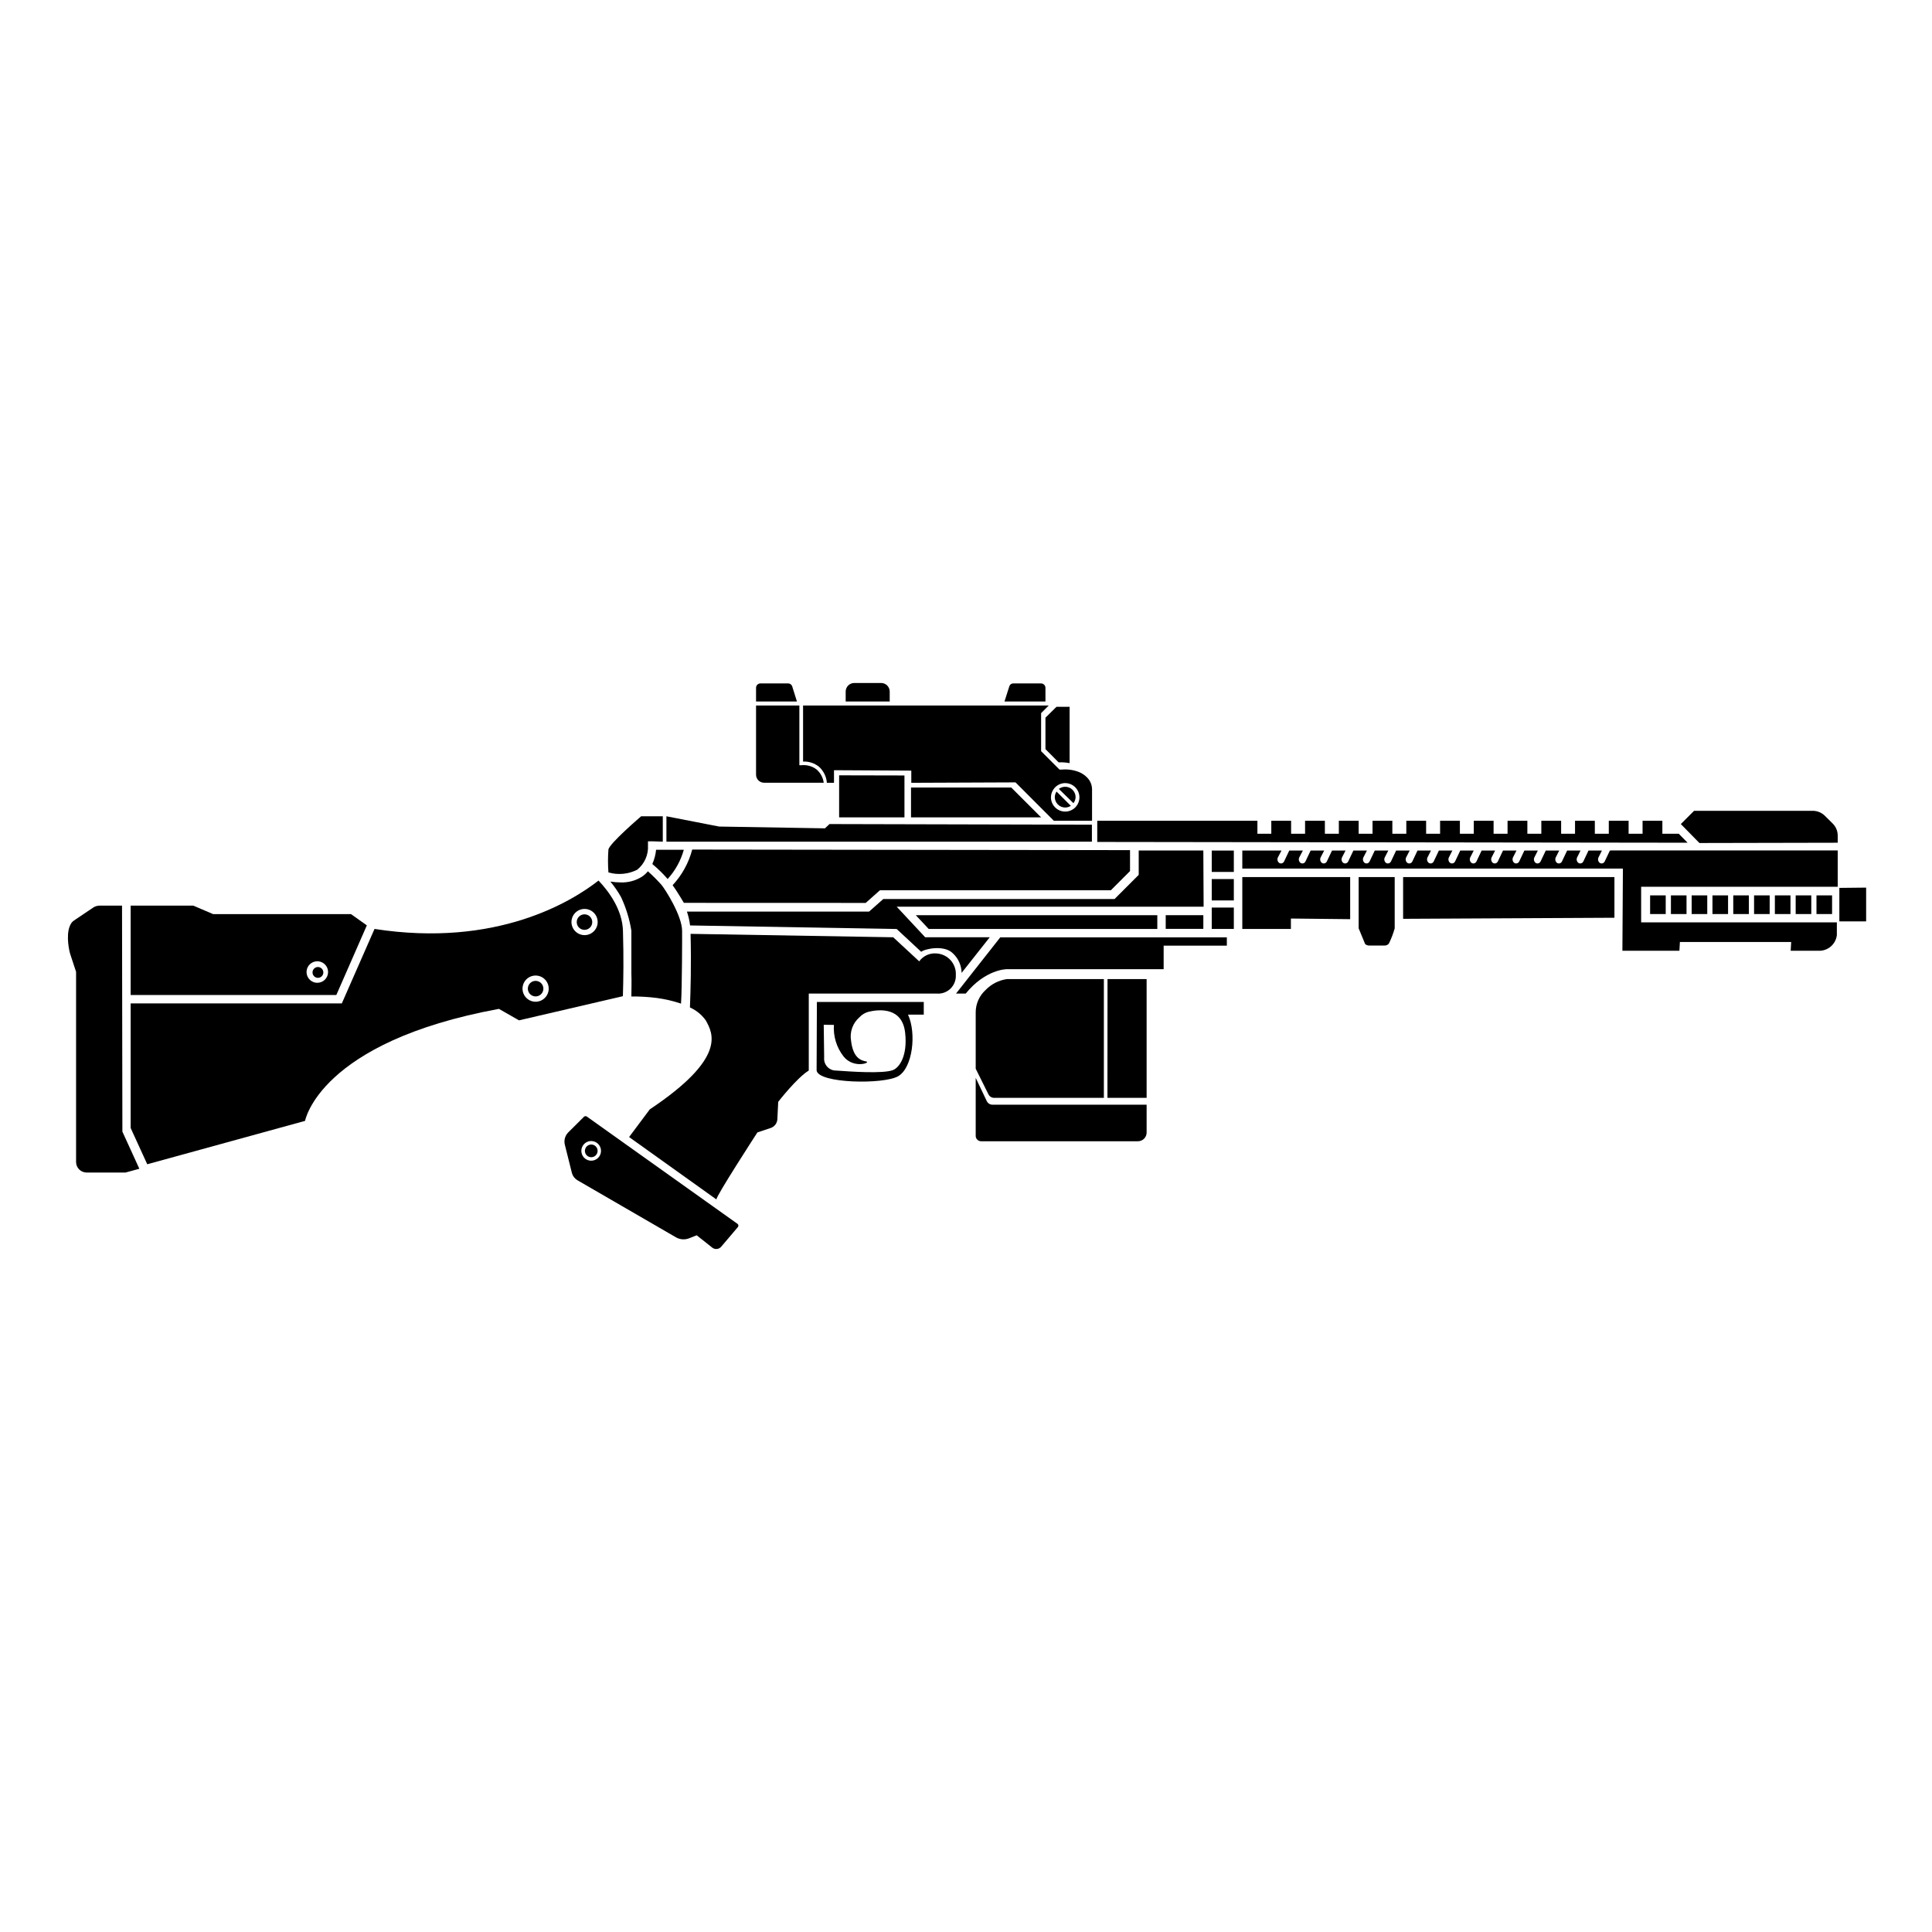 <svg width="512" height="512" viewBox="0 0 512 512" fill="none" xmlns="http://www.w3.org/2000/svg">
<path d="M318.896 225.389H301.771V231.846L295.371 238.247H234.083L230.307 241.589H182.047C182.45 242.777 182.728 244.005 182.878 245.251L237.633 246.196L244.128 252.237C245.147 251.407 250.321 250.349 252.549 252.672C253.258 253.332 253.826 254.129 254.218 255.015C254.611 255.901 254.82 256.857 254.833 257.826L262.291 248.386H245.185L237.633 240.286H318.972L318.896 225.389Z" fill="black"/>
<path d="M326.977 232.961H321.124V238.625H326.977V232.961Z" fill="black"/>
<path d="M176.93 232.942C178.948 230.735 180.417 228.083 181.216 225.201H173.871C173.741 226.505 173.404 227.78 172.871 228.977C174.331 230.185 175.688 231.511 176.93 232.942Z" fill="black"/>
<path d="M326.977 240.514H321.124V246.178H326.977V240.514Z" fill="black"/>
<path d="M326.977 225.408H321.124V231.072H326.977V225.408Z" fill="black"/>
<path d="M209.934 181.869C209.86 181.651 209.72 181.461 209.534 181.326C209.349 181.191 209.125 181.117 208.895 181.113H201.513C201.36 181.113 201.209 181.144 201.068 181.203C200.927 181.262 200.799 181.348 200.692 181.457C200.585 181.566 200.5 181.695 200.443 181.837C200.387 181.979 200.359 182.131 200.361 182.284V185.909H211.199L209.934 181.869Z" fill="black"/>
<path d="M235.782 183.266C235.782 182.665 235.543 182.089 235.118 181.664C234.694 181.239 234.117 181 233.516 181H226.379C225.778 181 225.202 181.239 224.777 181.664C224.352 182.089 224.114 182.665 224.114 183.266V185.909H235.782V183.266Z" fill="black"/>
<path d="M264.009 246.177H264.538H306.699V242.533H242.692L246.11 246.177H264.009Z" fill="black"/>
<path d="M229.419 239.284L233.195 235.924H294.389L299.467 230.845V225.294L183.444 225.143C182.519 228.67 180.735 231.913 178.252 234.583C179.328 236.037 181.235 239.266 181.235 239.266L229.419 239.284Z" fill="black"/>
<path d="M318.896 242.533H308.927V246.158H318.896V242.533Z" fill="black"/>
<path d="M277.056 182.284C277.056 181.977 276.935 181.682 276.72 181.463C276.504 181.244 276.211 181.118 275.904 181.113H268.503C268.275 181.115 268.053 181.189 267.87 181.325C267.687 181.46 267.551 181.651 267.483 181.869L266.199 185.909H277.056V182.284Z" fill="black"/>
<path d="M167.32 264.076C169.573 264.056 171.825 264.188 174.06 264.473C176.242 264.766 178.392 265.265 180.48 265.964C180.763 261.735 180.782 247.423 180.763 246.706C180.763 242.665 176.269 235.66 175.306 234.509C174.177 233.236 172.973 232.032 171.7 230.902C171.246 231.457 170.711 231.941 170.114 232.337C168.423 233.404 166.447 233.93 164.45 233.848C163.545 233.845 162.642 233.769 161.75 233.621C162.808 234.894 163.749 236.258 164.563 237.7C165.9 240.538 166.828 243.551 167.32 246.649C167.32 248.424 167.32 250.104 167.32 251.709V257.978C167.414 260.243 167.32 262.283 167.32 264.076Z" fill="black"/>
<path d="M487.012 223.332V221.444C487.014 220.846 486.897 220.254 486.667 219.703C486.436 219.152 486.098 218.652 485.672 218.234L483.576 216.157C482.728 215.34 481.6 214.881 480.423 214.873H448.948L445.436 218.385L450.364 223.407L487.012 223.332Z" fill="black"/>
<path d="M444.889 220.952H440.546V217.516H435.297V220.952H431.597V217.516H426.348V220.952H422.647V217.516H417.398V220.952H413.716V217.516H408.467V220.952H404.767V217.516H399.518V220.952H395.817V217.516H390.568V220.952H386.886V217.516H381.638V220.952H377.937V217.516H372.688V220.952H368.987V217.516H363.738V220.952H360.057V217.516H354.808V220.952H351.107V217.516H345.858V220.952H342.157V217.516H336.909V220.952H333.227V217.516H290.782V220.348V223.123L447.23 223.331L444.889 220.952Z" fill="black"/>
<path d="M216.41 203.922C215.263 203.046 213.824 202.64 212.388 202.789H211.841V186.967H200.361V205.3C200.361 205.866 200.586 206.409 200.986 206.809C201.386 207.209 201.929 207.434 202.495 207.434H218.298C218.115 206.073 217.444 204.825 216.41 203.922Z" fill="black"/>
<path d="M277.056 198.522L280.549 202.034C281.523 201.985 282.499 202.055 283.456 202.241V187.307H279.982L277.056 190.195V198.522Z" fill="black"/>
<path d="M222.377 216.609H239.691V205.507L222.377 205.469V216.609Z" fill="black"/>
<path d="M241.428 208.699V216.61H275.904L267.993 208.699H241.428Z" fill="black"/>
<path d="M452.441 237.285H448.307V242.232H452.441V237.285Z" fill="black"/>
<path d="M457.954 237.285H453.819V242.232H457.954V237.285Z" fill="black"/>
<path d="M463.468 237.285H459.333V242.232H463.468V237.285Z" fill="black"/>
<path d="M446.946 237.285H442.812V242.232H446.946V237.285Z" fill="black"/>
<path d="M468.981 237.285H464.846V242.232H468.981V237.285Z" fill="black"/>
<path d="M441.433 237.285H437.298V242.232H441.433V237.285Z" fill="black"/>
<path d="M487.447 235.302V244.176H494.546V235.227L487.447 235.302Z" fill="black"/>
<path d="M474.494 237.285H470.359V242.232H474.494V237.285Z" fill="black"/>
<path d="M480.008 237.285H475.873V242.232H480.008V237.285Z" fill="black"/>
<path d="M485.521 237.285H481.386V242.232H485.521V237.285Z" fill="black"/>
<path d="M168.868 230.487C169.823 229.716 170.581 228.727 171.076 227.604C171.572 226.481 171.793 225.255 171.719 224.03V222.953H172.795L175.646 223.048V216.326H169.906C169.906 216.326 161.448 223.558 161.24 225.144C161.087 227.161 161.087 229.187 161.24 231.204C163.782 231.933 166.506 231.677 168.868 230.487Z" fill="black"/>
<path d="M32.339 240.004H26.392C25.849 240.008 25.316 240.151 24.844 240.419L19.651 243.912C19.397 244.073 19.173 244.277 18.991 244.516C17.386 246.669 18.103 251.049 18.575 252.73L20.161 257.544V307.938C20.161 308.679 20.456 309.39 20.98 309.914C21.504 310.438 22.214 310.732 22.956 310.732H33.265L36.928 309.731L32.434 299.894L32.339 240.004Z" fill="black"/>
<path d="M289.366 218.554L219.827 218.384L218.619 219.517L190.581 219.045L176.609 216.326V223.048H289.366V218.554Z" fill="black"/>
<path d="M253.36 263.301H255.928C261.101 256.939 266.558 256.844 266.841 256.844H308.379V250.613H325.127V248.404H265.085L253.36 263.301Z" fill="black"/>
<path d="M216.41 283.674C216.807 287.148 234.272 287.45 238.067 285.184C241.862 282.919 242.919 273.856 240.635 268.89H244.807V265.529H216.486C216.486 265.529 216.41 283.089 216.41 283.674ZM220.998 271.609C220.784 274.634 221.707 277.63 223.585 280.011C226.304 283.334 230.968 281.559 229.533 281.295C228.098 281.031 226.059 280.332 225.53 275.744C225.346 274.613 225.454 273.454 225.844 272.377C226.234 271.3 226.893 270.34 227.758 269.589C228.439 268.847 229.327 268.328 230.307 268.097C233.12 267.455 239.162 266.926 239.879 273.761C240.54 279.841 238.331 282.919 236.651 283.58C234.026 284.599 225.322 283.976 221.659 283.712C221.207 283.728 220.757 283.647 220.339 283.473C219.921 283.3 219.545 283.039 219.237 282.708C218.929 282.376 218.696 281.982 218.553 281.553C218.411 281.124 218.363 280.668 218.412 280.219L218.298 271.571L220.998 271.609Z" fill="black"/>
<path d="M342.101 232.432H339.59H329.224V246.177H342.101V243.42L357.81 243.59V232.432H342.101Z" fill="black"/>
<path d="M360.057 246.007L361.775 250.18C362.075 250.448 362.467 250.59 362.87 250.576H366.986C367.198 250.576 367.408 250.526 367.598 250.431C367.788 250.336 367.953 250.198 368.081 250.029C368.711 248.744 369.223 247.404 369.61 246.026V232.432H360.057V246.007Z" fill="black"/>
<path d="M258.571 285.639V301.064C258.586 301.438 258.746 301.792 259.018 302.049C259.289 302.307 259.651 302.448 260.025 302.443H301.563C302.174 302.443 302.76 302.2 303.192 301.768C303.624 301.336 303.867 300.75 303.867 300.139V292.757H263.008C262.691 292.755 262.381 292.664 262.114 292.493C261.847 292.323 261.633 292.08 261.498 291.794L258.571 285.639Z" fill="black"/>
<path d="M408.109 232.432H371.839V243.496L427.84 243.213V232.432H414.51H408.109Z" fill="black"/>
<path d="M141.944 259.941C141.534 259.942 141.134 260.064 140.795 260.293C140.455 260.521 140.192 260.846 140.038 261.226C139.884 261.605 139.846 262.022 139.93 262.422C140.014 262.823 140.216 263.189 140.51 263.475C140.803 263.76 141.175 263.952 141.578 264.025C141.981 264.097 142.396 264.049 142.771 263.884C143.146 263.72 143.464 263.447 143.683 263.101C143.902 262.755 144.013 262.352 144.002 261.943C143.987 261.407 143.764 260.898 143.379 260.524C142.995 260.15 142.48 259.941 141.944 259.941Z" fill="black"/>
<path d="M156.671 306.671C157.004 306.675 157.331 306.58 157.609 306.397C157.888 306.215 158.107 305.954 158.237 305.647C158.367 305.34 158.403 305.002 158.34 304.675C158.277 304.348 158.119 304.046 157.885 303.809C157.65 303.573 157.351 303.411 157.024 303.344C156.698 303.278 156.359 303.31 156.051 303.437C155.743 303.563 155.479 303.779 155.294 304.055C155.108 304.332 155.009 304.658 155.009 304.991C155.007 305.211 155.048 305.429 155.13 305.632C155.213 305.836 155.335 306.022 155.489 306.178C155.644 306.334 155.828 306.458 156.031 306.543C156.233 306.628 156.451 306.671 156.671 306.671Z" fill="black"/>
<path d="M150.61 300.082C150.186 300.499 149.878 301.02 149.716 301.593C149.553 302.165 149.543 302.77 149.685 303.348L151.573 310.9C151.802 311.696 152.329 312.373 153.045 312.788L179.12 327.893C179.647 328.2 180.237 328.382 180.846 328.428C181.454 328.474 182.065 328.381 182.632 328.158L184.633 327.365L188.749 330.631C189.1 330.907 189.545 331.036 189.989 330.99C190.433 330.944 190.841 330.728 191.128 330.386L195.49 325.25C195.551 325.193 195.6 325.125 195.633 325.048C195.667 324.972 195.684 324.89 195.684 324.806C195.684 324.723 195.667 324.64 195.633 324.564C195.6 324.488 195.551 324.419 195.49 324.363L155.557 295.928C155.446 295.84 155.31 295.793 155.17 295.793C155.029 295.793 154.893 295.84 154.782 295.928L150.61 300.082ZM159.276 304.991C159.276 305.506 159.123 306.01 158.837 306.438C158.551 306.867 158.144 307.201 157.668 307.398C157.192 307.595 156.668 307.647 156.162 307.546C155.657 307.446 155.193 307.197 154.828 306.833C154.464 306.469 154.216 306.004 154.115 305.499C154.014 304.994 154.066 304.47 154.263 303.994C154.461 303.517 154.794 303.11 155.223 302.824C155.651 302.538 156.155 302.385 156.671 302.385C157.362 302.385 158.024 302.66 158.513 303.148C159.002 303.637 159.276 304.3 159.276 304.991Z" fill="black"/>
<path d="M84.092 256.279C83.743 256.319 83.42 256.487 83.185 256.75C82.951 257.013 82.822 257.352 82.822 257.704C82.822 258.057 82.951 258.396 83.185 258.659C83.42 258.922 83.743 259.09 84.092 259.13C84.293 259.153 84.497 259.134 84.69 259.073C84.883 259.011 85.06 258.91 85.211 258.776C85.362 258.641 85.483 258.476 85.566 258.291C85.649 258.107 85.692 257.907 85.692 257.704C85.692 257.502 85.649 257.302 85.566 257.118C85.483 256.933 85.362 256.768 85.211 256.633C85.06 256.499 84.883 256.398 84.69 256.336C84.497 256.275 84.293 256.256 84.092 256.279Z" fill="black"/>
<path d="M97.214 245.234L93.022 242.251H56.488L51.22 240.004H34.624V263.681H89.133L97.214 245.234ZM84.092 260.452C83.528 260.452 82.977 260.285 82.508 259.972C82.039 259.658 81.674 259.213 81.458 258.692C81.242 258.171 81.186 257.598 81.296 257.045C81.406 256.492 81.677 255.984 82.076 255.585C82.475 255.186 82.983 254.915 83.536 254.805C84.089 254.695 84.662 254.751 85.183 254.967C85.704 255.183 86.149 255.548 86.462 256.017C86.776 256.486 86.943 257.037 86.943 257.601C86.943 258.357 86.642 259.082 86.108 259.617C85.573 260.152 84.848 260.452 84.092 260.452Z" fill="black"/>
<path d="M285.043 211.247C285.04 210.733 284.894 210.23 284.621 209.795C284.348 209.36 283.959 209.01 283.498 208.784C283.037 208.559 282.521 208.466 282.01 208.518C281.499 208.569 281.013 208.762 280.606 209.075L284.476 212.852C284.832 212.391 285.031 211.828 285.043 211.247Z" fill="black"/>
<path d="M282.286 214.005C282.816 214.003 283.335 213.845 283.777 213.552L280.001 209.775C279.704 210.21 279.541 210.722 279.529 211.248C279.534 211.978 279.826 212.676 280.342 213.192C280.858 213.708 281.556 214 282.286 214.005Z" fill="black"/>
<path d="M219.129 207.453H221.017V204.111L241.503 204.224V207.453L269.125 207.339L279.283 217.516H289.404V209.19C289.4 208.014 288.932 206.887 288.101 206.055C287.515 205.452 286.816 204.971 286.043 204.639C284.549 204.031 282.928 203.797 281.323 203.96H280.794L275.904 199.07V188.987L277.924 186.967H212.822V201.826C214.354 201.748 215.86 202.239 217.052 203.204C218.264 204.301 219.008 205.822 219.129 207.453ZM279.435 208.85C279.787 208.438 280.224 208.106 280.716 207.878C281.208 207.65 281.743 207.531 282.286 207.528C283.032 207.528 283.763 207.75 284.383 208.165C285.004 208.58 285.488 209.169 285.774 209.859C286.06 210.549 286.135 211.309 285.989 212.041C285.843 212.774 285.484 213.446 284.956 213.975C284.428 214.503 283.755 214.862 283.022 215.008C282.29 215.154 281.53 215.079 280.84 214.793C280.15 214.507 279.561 214.023 279.146 213.402C278.731 212.781 278.509 212.051 278.509 211.304C278.515 210.402 278.843 209.531 279.435 208.85Z" fill="black"/>
<path d="M292.538 290.943V259.469H266.841C264.681 259.778 262.687 260.801 261.177 262.376C260.357 263.124 259.702 264.033 259.254 265.048C258.805 266.062 258.573 267.158 258.571 268.267V283.221L261.951 290.018C262.092 290.298 262.308 290.532 262.574 290.696C262.841 290.859 263.149 290.945 263.461 290.943H292.538Z" fill="black"/>
<path d="M293.483 290.943H303.867V259.469H293.502L293.483 290.943Z" fill="black"/>
<path d="M248.168 252.673C247.29 252.596 246.407 252.748 245.606 253.116C244.805 253.483 244.113 254.053 243.599 254.769L236.707 248.387L183.01 247.48C183.217 255.92 183.01 262.585 182.84 266.985C184.515 267.732 185.962 268.911 187.031 270.402C188.92 273.838 192.696 280.314 172.191 294.003L166.716 301.329L189.864 317.869C189.58 317.265 200.72 300.102 200.72 300.102L204.232 298.931C204.723 298.767 205.155 298.46 205.471 298.05C205.787 297.64 205.973 297.145 206.007 296.628L206.233 292.002C206.233 292.002 211.105 285.696 214.333 283.694V263.303H248.187C248.854 263.366 249.526 263.285 250.159 263.065C250.791 262.846 251.37 262.494 251.855 262.032C252.34 261.571 252.72 261.01 252.97 260.389C253.22 259.768 253.334 259.1 253.304 258.431C253.347 257.716 253.248 256.998 253.013 256.321C252.778 255.643 252.412 255.019 251.934 254.483C251.457 253.948 250.878 253.513 250.232 253.202C249.586 252.891 248.884 252.711 248.168 252.673Z" fill="black"/>
<path d="M426.952 225.409H426.631L425.253 228.317C425.177 228.468 425.061 228.595 424.918 228.685C424.775 228.775 424.61 228.824 424.441 228.826C424.266 228.822 424.096 228.77 423.95 228.675C423.728 228.5 423.577 228.252 423.521 227.976C423.466 227.699 423.511 227.411 423.648 227.165L424.516 225.409H420.967L419.588 228.317C419.512 228.468 419.397 228.595 419.253 228.685C419.11 228.775 418.945 228.824 418.776 228.826C418.602 228.822 418.432 228.77 418.285 228.675C418.064 228.5 417.912 228.252 417.857 227.976C417.802 227.699 417.846 227.411 417.983 227.165L418.852 225.409H415.302L413.924 228.317C413.848 228.468 413.732 228.595 413.589 228.685C413.446 228.775 413.281 228.824 413.112 228.826C412.938 228.822 412.768 228.77 412.621 228.675C412.4 228.5 412.248 228.252 412.193 227.976C412.137 227.699 412.182 227.411 412.319 227.165L413.206 225.409H409.638L408.26 228.317C408.184 228.468 408.068 228.595 407.925 228.685C407.782 228.775 407.617 228.824 407.448 228.826C407.273 228.822 407.103 228.77 406.957 228.675C406.736 228.5 406.584 228.252 406.528 227.976C406.473 227.699 406.518 227.411 406.655 227.165L407.542 225.409H403.974L402.595 228.317C402.52 228.468 402.404 228.595 402.261 228.685C402.117 228.775 401.952 228.824 401.783 228.826C401.609 228.822 401.439 228.77 401.293 228.675C401.071 228.5 400.919 228.252 400.864 227.976C400.809 227.699 400.854 227.411 400.99 227.165L401.878 225.409H398.309L396.931 228.317C396.855 228.468 396.739 228.595 396.596 228.685C396.453 228.775 396.288 228.824 396.119 228.826C395.945 228.822 395.775 228.77 395.628 228.675C395.407 228.5 395.255 228.252 395.2 227.976C395.144 227.699 395.189 227.411 395.326 227.165L396.214 225.409H392.645L391.267 228.317C391.191 228.468 391.075 228.595 390.932 228.685C390.789 228.775 390.624 228.824 390.455 228.826C390.28 228.822 390.111 228.77 389.964 228.675C389.743 228.5 389.591 228.252 389.535 227.976C389.48 227.699 389.525 227.411 389.662 227.165L390.549 225.409H386.981L385.602 228.317C385.527 228.468 385.411 228.595 385.268 228.685C385.125 228.775 384.96 228.824 384.791 228.826C384.616 228.822 384.446 228.77 384.3 228.675C384.078 228.5 383.926 228.252 383.871 227.976C383.816 227.699 383.861 227.411 383.998 227.165L384.885 225.409H381.317L379.938 228.317C379.862 228.468 379.747 228.595 379.603 228.685C379.46 228.775 379.295 228.824 379.126 228.826C378.952 228.822 378.782 228.77 378.635 228.675C378.414 228.5 378.262 228.252 378.207 227.976C378.151 227.699 378.196 227.411 378.333 227.165L379.221 225.409H375.652L374.274 228.317C374.198 228.468 374.082 228.595 373.939 228.685C373.796 228.775 373.631 228.824 373.462 228.826C373.288 228.822 373.118 228.77 372.971 228.675C372.75 228.5 372.598 228.252 372.543 227.976C372.487 227.699 372.532 227.411 372.669 227.165L373.575 225.409H369.988L368.61 228.317C368.534 228.468 368.418 228.595 368.275 228.685C368.132 228.775 367.967 228.824 367.798 228.826C367.623 228.822 367.453 228.77 367.307 228.675C367.085 228.5 366.934 228.252 366.878 227.976C366.823 227.699 366.868 227.411 367.005 227.165L367.911 225.409H364.324L362.945 228.317C362.869 228.468 362.754 228.595 362.611 228.685C362.467 228.775 362.302 228.824 362.133 228.826C361.959 228.822 361.789 228.77 361.643 228.675C361.421 228.5 361.269 228.252 361.214 227.976C361.159 227.699 361.203 227.411 361.34 227.165L362.247 225.409H358.659L357.281 228.317C357.205 228.468 357.089 228.595 356.946 228.685C356.803 228.775 356.638 228.824 356.469 228.826C356.295 228.822 356.125 228.77 355.978 228.675C355.757 228.5 355.605 228.252 355.55 227.976C355.494 227.699 355.539 227.411 355.676 227.165L356.582 225.409H352.995L351.617 228.317C351.541 228.468 351.425 228.595 351.282 228.685C351.139 228.775 350.974 228.824 350.805 228.826C350.63 228.822 350.46 228.77 350.314 228.675C350.093 228.5 349.941 228.252 349.885 227.976C349.83 227.699 349.875 227.411 350.012 227.165L350.918 225.409H347.331L345.952 228.317C345.877 228.468 345.761 228.595 345.618 228.685C345.475 228.775 345.31 228.824 345.141 228.826C344.966 228.822 344.796 228.77 344.65 228.675C344.428 228.5 344.276 228.252 344.221 227.976C344.166 227.699 344.211 227.411 344.348 227.165L345.273 225.409H341.666L340.288 228.317C340.212 228.468 340.096 228.595 339.953 228.685C339.81 228.775 339.645 228.824 339.476 228.826C339.302 228.822 339.132 228.77 338.985 228.675C338.764 228.5 338.612 228.252 338.557 227.976C338.501 227.699 338.546 227.411 338.683 227.165L339.608 225.409H329.224V230.186H430.086L429.954 251.956H445.059L445.191 249.633H474.683L474.551 251.956H481.801C483.004 252.037 484.191 251.653 485.119 250.883C486.047 250.114 486.643 249.017 486.786 247.821V244.441H434.92V235H487.012V225.371H426.952V225.409Z" fill="black"/>
<path d="M154.896 246.423C156.033 246.423 156.954 245.501 156.954 244.365C156.954 243.228 156.033 242.307 154.896 242.307C153.759 242.307 152.838 243.228 152.838 244.365C152.838 245.501 153.759 246.423 154.896 246.423Z" fill="black"/>
<path d="M165.091 246.706C164.94 241.042 161.315 236.208 158.615 233.357C151.554 238.89 131.634 251.2 99.253 246.178L90.587 265.908H34.624V298.931L39.023 308.541L80.844 297.043C80.844 297.043 84.621 276.123 132.219 267.362L137.544 270.402L165.072 264.001C165.205 259.659 165.299 253.787 165.091 246.706ZM141.943 265.474C141.258 265.474 140.589 265.271 140.019 264.892C139.449 264.513 139.004 263.974 138.739 263.342C138.475 262.711 138.403 262.015 138.532 261.343C138.662 260.67 138.987 260.051 139.467 259.563C139.947 259.075 140.561 258.74 141.231 258.6C141.901 258.459 142.598 258.52 143.234 258.774C143.87 259.029 144.416 259.465 144.804 260.029C145.193 260.593 145.406 261.259 145.417 261.943C145.422 262.404 145.336 262.86 145.164 263.287C144.992 263.714 144.737 264.103 144.414 264.431C144.091 264.759 143.707 265.02 143.283 265.199C142.859 265.378 142.403 265.472 141.943 265.474ZM154.914 247.82C154.227 247.82 153.556 247.617 152.984 247.235C152.413 246.853 151.968 246.31 151.705 245.676C151.442 245.041 151.373 244.342 151.507 243.668C151.641 242.994 151.972 242.375 152.458 241.89C152.944 241.404 153.563 241.073 154.237 240.939C154.911 240.805 155.609 240.874 156.244 241.137C156.879 241.399 157.421 241.845 157.803 242.416C158.185 242.987 158.389 243.659 158.389 244.346C158.389 245.268 158.022 246.151 157.371 246.803C156.719 247.454 155.836 247.82 154.914 247.82Z" fill="black"/>
</svg>
